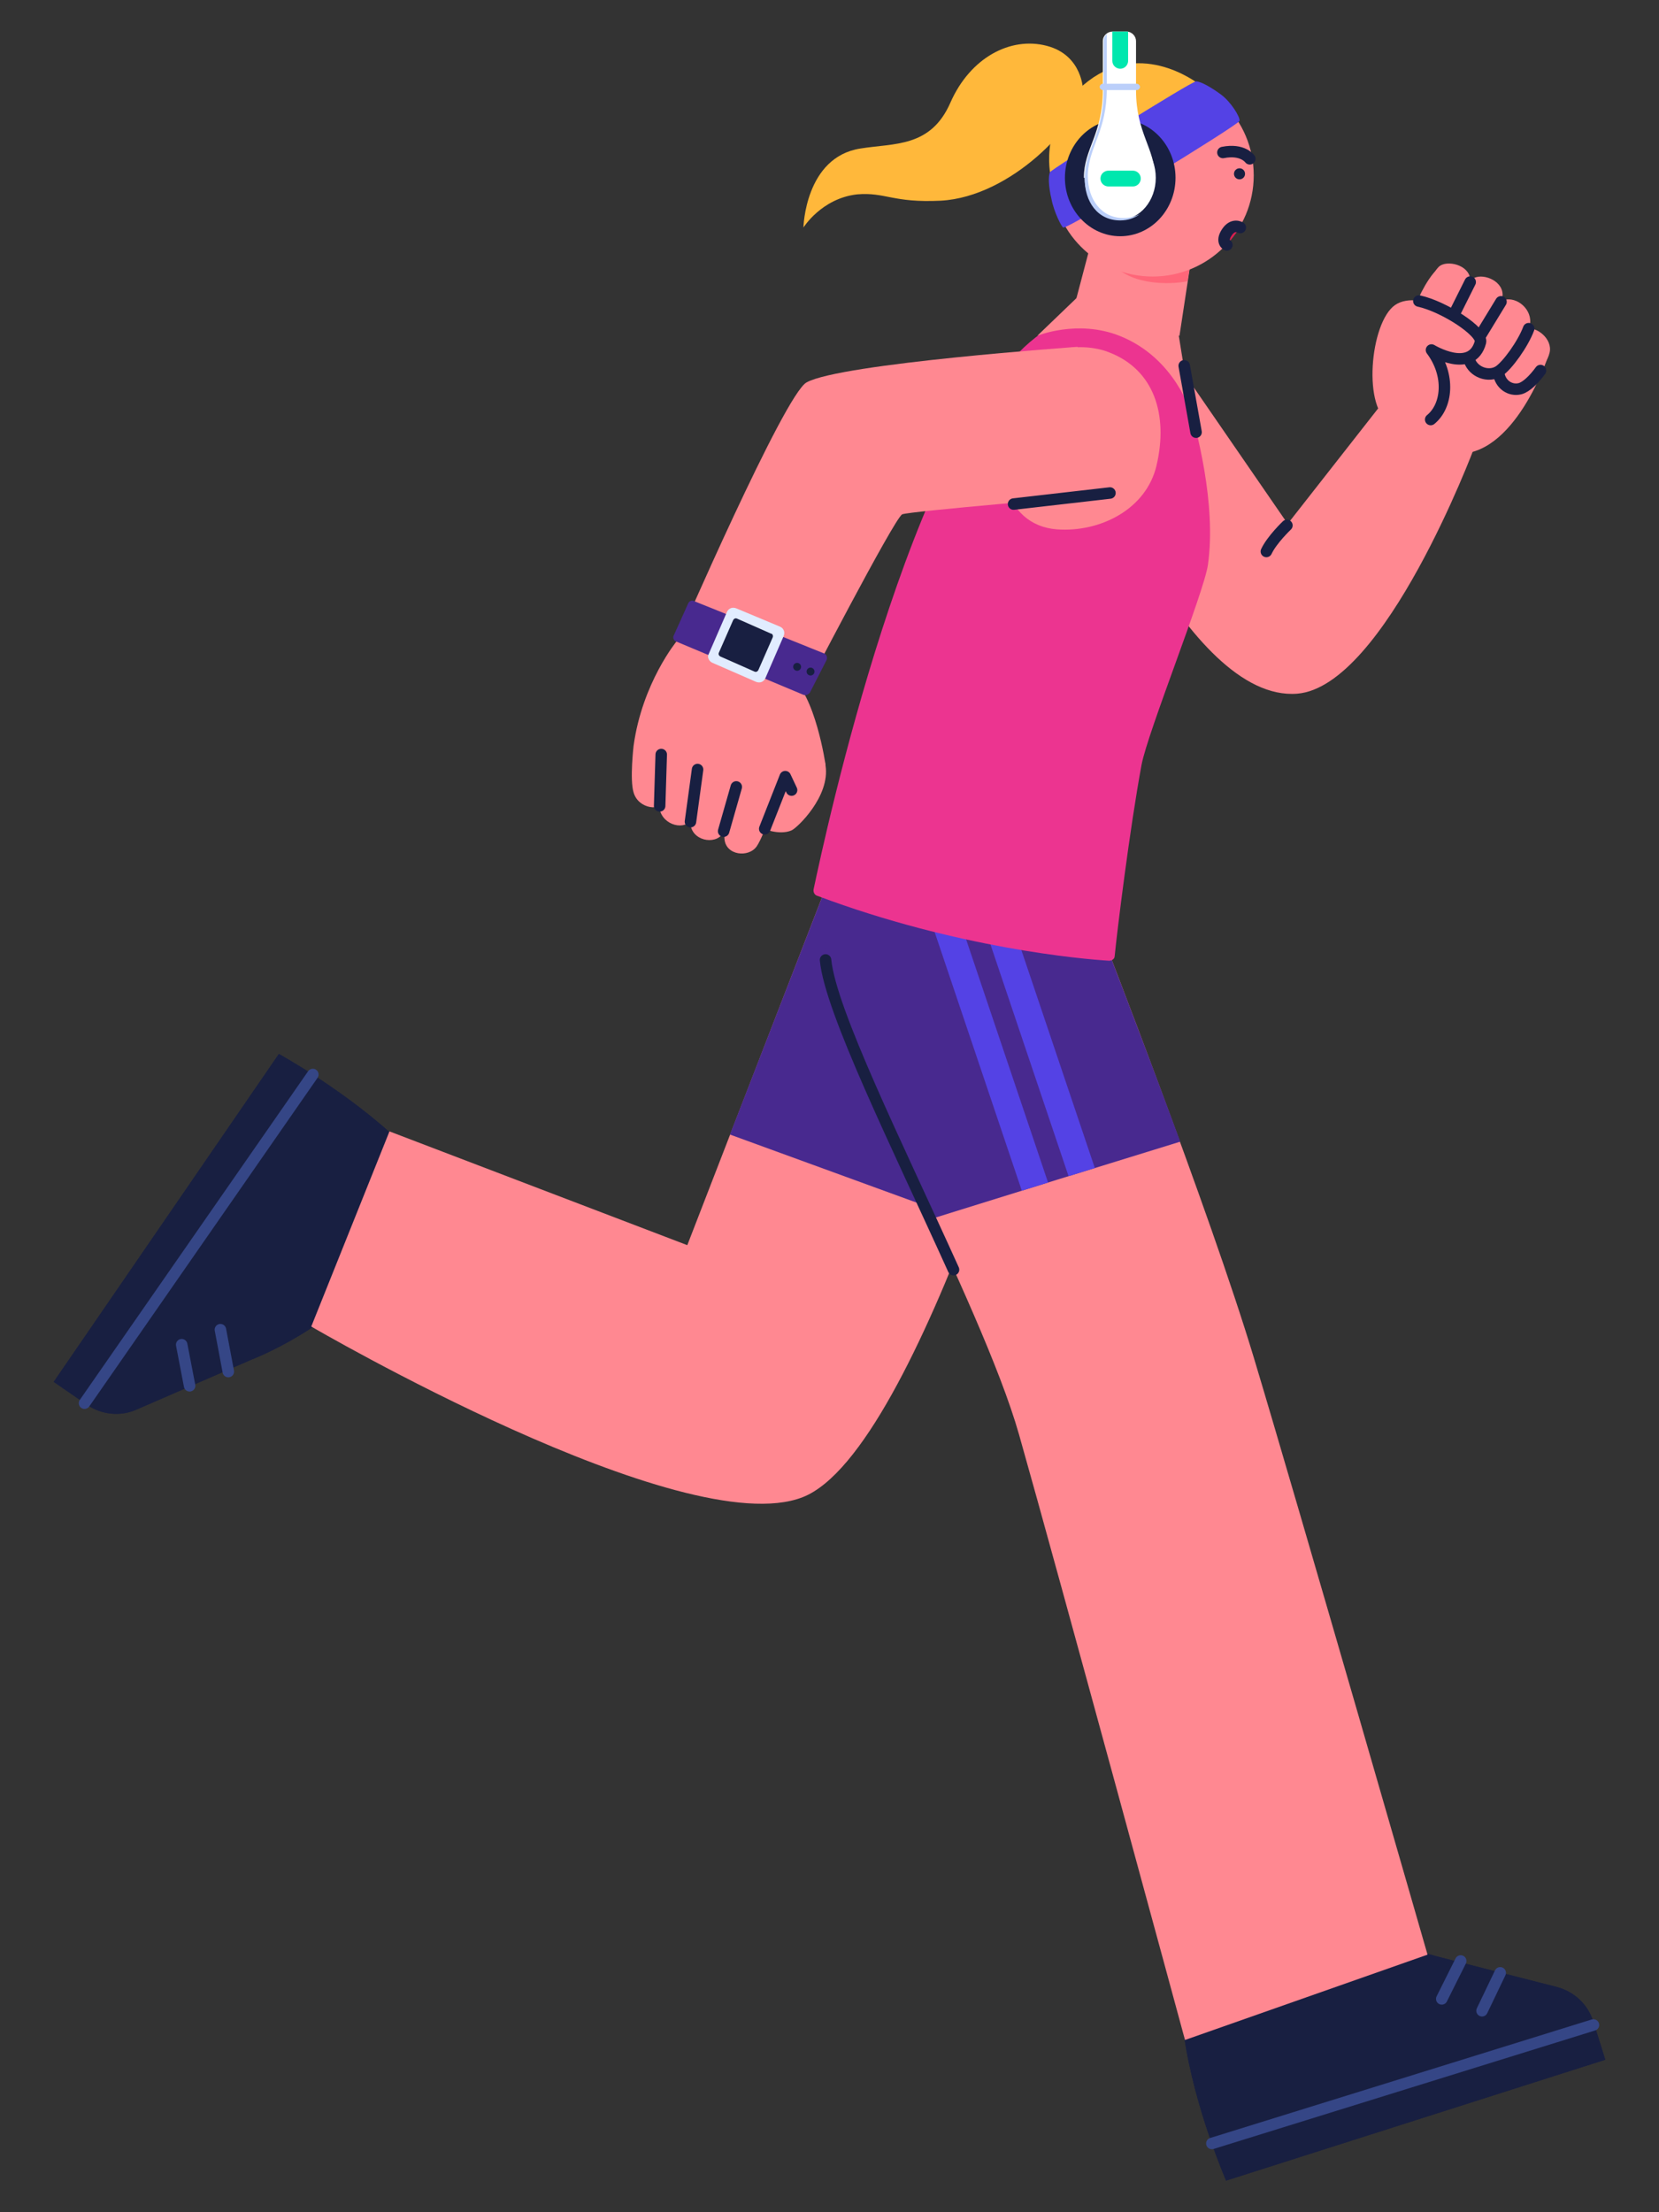 <?xml version="1.0" encoding="utf-8"?>
<!-- Generator: Adobe Illustrator 25.0.0, SVG Export Plug-In . SVG Version: 6.00 Build 0)  -->
<svg version="1.1" id="레이어_1" xmlns="http://www.w3.org/2000/svg" xmlns:xlink="http://www.w3.org/1999/xlink" x="0px"
	 y="0px" viewBox="0 0 210 280" style="enable-background:new 0 0 210 280;" xml:space="preserve">
<rect x="0" y="0" width="210" height="280" fill="#333333" stroke="none"/>
<g>
	<g>
		<path style="fill:#FF8891;" d="M186.6,56.7l-12-5.2L163,66.3l-14.6-21.2l-11.2,10.1c0,0,12.9,33.7,27,32.6
			C175.3,86.9,186.6,56.7,186.6,56.7z"/>
		<g>
			<path style="fill:#FF8891;" d="M186.4,35.3c1.1-0.8,3.7,0.1,3.8,1.9c0.1,1.5-2.6,6.8-3.9,7.6c-1.3,0.8-2.7,0.5-2.9-1.2
				S184.9,36.3,186.4,35.3z"/>
			<path style="fill:#FF8891;" d="M182.2,33.7c1-0.8,3.7-0.2,3.9,1.6c0.2,1.4-2.1,6.9-3.3,7.9s-2.7,0.7-3-1
				C179.4,40.5,180.8,34.9,182.2,33.7z"/>
			<path style="fill:#FF8891;" d="M190,38.1c1.7-0.8,3.8,0.8,3.7,2.7c-0.2,1.9-3,5.2-4.3,6c-1.3,0.8-2.7,0.5-2.9-1.2
				C186.3,43.9,188.8,38.6,190,38.1z"/>
			<path style="fill:#FF8891;" d="M193.2,41.7c1-0.5,3.1,0.9,3,2.6c-0.1,1.7-2.6,4.1-3.9,4.4c-1.2,0.3-2.3,0.2-2.5-1.3
				S192.1,42.2,193.2,41.7z"/>
			<path style="fill:#FF8891;" d="M186.8,42.2c0.3-1.3-7-5.8-10.2-3.6c-3.2,2.2-4.2,13.4-0.5,15c5.3,2.2,9.1-3.9,5.4-9
				C181.5,44.7,185.8,46.3,186.8,42.2z"/>
			<path style="fill:#FF8891;" d="M196,45c0,0-4.3,13.2-12,12.4c-6.6-0.7-9.1-4.9-9.1-4.9l7-14L196,45z"/>
			<path style="fill:#FF8891;" d="M179.1,38.8c0,0,1.3-3.4,3-4.9l5.5,8.5l-4.5,8.9l-5.7-9.7L179.1,38.8z"/>
			
				<path style="fill:none;stroke:#181F41;stroke-width:1.455;stroke-linecap:round;stroke-linejoin:round;stroke-miterlimit:10;" d="
				M181.1,53.1c2.1-1.7,2.5-5.6,0.1-8.8c0,0,5.1,3.1,6.2-1c0.3-1.3-4.6-4.5-7.8-5.2"/>
			
				<path style="fill:none;stroke:#181F41;stroke-width:1.455;stroke-linecap:round;stroke-linejoin:round;stroke-miterlimit:10;" d="
				M195,46.9c-0.8,1.1-1.8,2.1-2.6,2.3c-1.2,0.3-2.5-0.5-2.7-2"/>
			
				<line style="fill:none;stroke:#181F41;stroke-width:1.455;stroke-linecap:round;stroke-linejoin:round;stroke-miterlimit:10;" x1="186.1" y1="35.7" x2="184" y2="39.9"/>
			
				<path style="fill:none;stroke:#181F41;stroke-width:1.455;stroke-linecap:round;stroke-linejoin:round;stroke-miterlimit:10;" d="
				M193.5,41.6c-0.7,1.9-2.7,4.7-3.8,5.4c-1.3,0.8-3.2,0.1-3.7-1.4"/>
			
				<line style="fill:none;stroke:#181F41;stroke-width:1.455;stroke-linecap:round;stroke-linejoin:round;stroke-miterlimit:10;" x1="190" y1="38.2" x2="187.5" y2="42.3"/>
		</g>
		
			<path style="fill:none;stroke:#181F41;stroke-width:1.455;stroke-linecap:round;stroke-linejoin:round;stroke-miterlimit:10;" d="
			M162.9,66.5c0,0-1.9,1.8-2.6,3.3"/>
	</g>
	<g>
		<g>
			<g>
				<path style="fill:#181F41;" d="M149.9,257.8c1.3,9,5.3,18.2,5.3,18.2l48-15.3l-1.5-4.8c-0.7-2.2-2.4-3.8-4.6-4.4l-15.3-3.9
					c0,0-11.1-3.5-21.1-0.3C150.5,250.5,149.9,257.8,149.9,257.8z"/>
				<g>
					<defs>
						<path id="SVGID_1_" d="M149.9,257.8c1.3,9,5.3,18.2,5.3,18.2l48-15.3l-1.5-4.8c-0.7-2.2-2.4-3.8-4.6-4.4l-15.3-3.9
							c0,0-11.1-3.5-21.1-0.3C150.5,250.5,149.9,257.8,149.9,257.8z"/>
					</defs>
					<use xlink:href="#SVGID_1_"  style="overflow:visible;fill:#181F41;"/>
					<clipPath id="SVGID_2_">
						<use xlink:href="#SVGID_1_"  style="overflow:visible;"/>
					</clipPath>
				</g>
			</g>
			
				<line style="fill:none;stroke:#354686;stroke-width:1.455;stroke-linecap:round;stroke-linejoin:round;stroke-miterlimit:10;" x1="201.7" y1="256.3" x2="153.4" y2="271.3"/>
			
				<line style="fill:none;stroke:#354686;stroke-width:1.455;stroke-linecap:round;stroke-linejoin:round;stroke-miterlimit:10;" x1="189.9" y1="249.7" x2="187.6" y2="254.5"/>
			
				<line style="fill:none;stroke:#354686;stroke-width:1.455;stroke-linecap:round;stroke-linejoin:round;stroke-miterlimit:10;" x1="184.9" y1="248.2" x2="182.5" y2="253"/>
		</g>
		<g>
			<g>
				<path style="fill:#181F41;" d="M50.7,144.6c-6.5-6.3-15.4-11.2-15.4-11.2L6.8,174.9l4.2,2.9c1.9,1.3,4.3,1.5,6.3,0.6l14.5-6.3
					c0,0,10.9-4.1,16.9-12.7S50.7,144.6,50.7,144.6z"/>
				<g>
					<defs>
						<path id="SVGID_3_" d="M50.7,144.6c-6.5-6.3-15.4-11.2-15.4-11.2L6.8,174.9l4.2,2.9c1.9,1.3,4.3,1.5,6.3,0.6l14.5-6.3
							c0,0,10.9-4.1,16.9-12.7S50.7,144.6,50.7,144.6z"/>
					</defs>
					<use xlink:href="#SVGID_3_"  style="overflow:visible;fill:#181F41;"/>
					<clipPath id="SVGID_4_">
						<use xlink:href="#SVGID_3_"  style="overflow:visible;"/>
					</clipPath>
				</g>
			</g>
			
				<line style="fill:none;stroke:#354686;stroke-width:1.455;stroke-linecap:round;stroke-linejoin:round;stroke-miterlimit:10;" x1="10.7" y1="177.6" x2="39.6" y2="136"/>
			
				<line style="fill:none;stroke:#354686;stroke-width:1.455;stroke-linecap:round;stroke-linejoin:round;stroke-miterlimit:10;" x1="24" y1="175.4" x2="23" y2="170.2"/>
			
				<line style="fill:none;stroke:#354686;stroke-width:1.455;stroke-linecap:round;stroke-linejoin:round;stroke-miterlimit:10;" x1="28.9" y1="173.6" x2="27.9" y2="168.3"/>
		</g>
		<path style="fill:#FF8891;" d="M133.6,121.8c0,0-17.1,61.9-32,67.7c-15.1,5.9-62.2-21.6-62.2-21.6l9.9-24.7l37.7,14.4l17.7-45.7
			L133.6,121.8z"/>
		<path style="fill:#FF8891;" d="M139.3,117.8c0,0,13.8,35.4,19.4,54s22,75.6,22,75.6l-30.7,10.8c0,0-16.2-59.7-21-76.6
			c-4.8-16.9-23.6-50.5-24.4-60.1c-0.7-8,2-12.3,2-12.3L139.3,117.8z"/>
		<path style="fill:#48298F;" d="M92.4,143.6l12.3-31.7l29,9.9c0,0-8.3,14.9-14.7,31.5L92.4,143.6z"/>
		<path style="fill:#48298F;" d="M139.3,117.8c0,0,4.9,12.6,10.1,26.7c-9.1,2.8-22,6.8-31.6,9.8c-6.3-13.7-12.7-27.2-13.2-32.8
			c-0.7-8,2-12.3,2-12.3L139.3,117.8z"/>
		<g>
			<defs>
				<path id="SVGID_5_" d="M139.3,117.8c0,0,4.9,12.6,10.1,26.7c-9.1,2.8-22,6.8-31.6,9.8c-6.3-13.7-12.7-27.2-13.2-32.8
					c-0.7-8,2-12.3,2-12.3L139.3,117.8z"/>
			</defs>
			<clipPath id="SVGID_6_">
				<use xlink:href="#SVGID_5_"  style="overflow:visible;"/>
			</clipPath>
			<g style="clip-path:url(#SVGID_6_);">
				<path style="fill:#5442E5;" d="M139.4,157.6c0.2,0,0.4,0,0.6-0.1c0.9-0.3,1.4-1.3,1.1-2.2l-15.2-45.1c-0.3-0.9-1.3-1.4-2.2-1.1
					c-0.9,0.3-1.4,1.3-1.1,2.2l15.2,45.1C138,157.1,138.7,157.6,139.4,157.6z"/>
			</g>
			<g style="clip-path:url(#SVGID_6_);">
				<path style="fill:#5442E5;" d="M133.3,158.9c0.2,0,0.4,0,0.6-0.1c0.9-0.3,1.4-1.3,1.1-2.2l-15.2-45.1c-0.3-0.9-1.3-1.4-2.2-1.1
					c-0.9,0.3-1.4,1.3-1.1,2.2l15.2,45.1C131.9,158.4,132.6,158.9,133.3,158.9z"/>
			</g>
		</g>
		
			<path style="fill:none;stroke:#181F41;stroke-width:1.455;stroke-linecap:round;stroke-linejoin:round;stroke-miterlimit:10;" d="
			M104.5,121.5c0.6,6.4,9.1,23.5,16.2,39.2"/>
	</g>
	<path style="fill:#EC3490;" d="M150.1,49.6c1.4,4.8,3.9,14.2,2.8,21.9c-0.5,3.5-7.6,21.1-8.4,25.3c-1.5,8.1-3.1,21.1-3.4,24.2
		c0,0.4-0.4,0.6-0.7,0.6c-3.4-0.2-19.3-1.6-36.9-8.2c-0.4-0.1-0.6-0.5-0.5-0.9c1.4-6.6,12.3-57.6,28.1-69.8
		C147.8,29.7,148.2,43.3,150.1,49.6z"/>
	<g>
		<g>
			<g>
				<g>
					<g>
						<polygon style="fill:#FF8891;" points="135.9,39.1 149.3,42.5 150.7,33.3 138.3,30 						"/>
						<g>
							<path style="fill:#FF6679;" d="M138.3,30L138.3,30c1.3,2.4,2.2,3.6,4.2,4.7c2.3,1.3,5.8,1.3,7.8,0.9l0.4-2.3L138.3,30z"/>
						</g>
						<g>
							<circle style="fill:#FF8891;" cx="145.9" cy="22.2" r="12.8"/>
						</g>
						<circle style="fill:#181F41;" cx="156.9" cy="22" r="0.7"/>
						
							<path style="fill:none;stroke:#181F41;stroke-width:1.455;stroke-linecap:round;stroke-linejoin:round;stroke-miterlimit:10;" d="
							M158.2,20.1c0,0-0.9-1.3-3.4-0.8"/>
						
							<path style="fill:#DB1D4F;stroke:#181F41;stroke-width:1.455;stroke-linecap:round;stroke-linejoin:round;stroke-miterlimit:10;" d="
							M157,28.8c0,0-0.9-0.6-1.7,0.6c-0.8,1.2,0,1.6,0,1.6"/>
					</g>
				</g>
			</g>
		</g>
		<path style="fill:#FFB83B;" d="M152.1,10.9c0,0-6.8-5.7-13.7-1.1c-7.2,4.9-5.4,12.5-5.4,12.5L152.1,10.9z"/>
		<path style="fill:#5442E5;" d="M156.9,15.3c-0.1,0.5-21.5,13.6-22.3,13.5c-0.2,0-1.2-2-1.5-3.6c-0.4-1.7-0.4-2.9-0.2-3.4
			c0.2-0.4,17.9-11.5,18.5-11.5c0.6,0,2,0.8,3.2,1.7S157,14.8,156.9,15.3z"/>
		<g>
			<ellipse style="fill:#181F41;" cx="141.8" cy="22.5" rx="7" ry="7.4"/>
			<path style="fill:#FFFFFF;" d="M138.2,22.5h-1c0-3.7,2.4-5.5,2.4-11.1V5.2c0-0.7,0.6-1.2,1.2-1.2h1.8c0.7,0,1.2,0.6,1.2,1.2v6.2
				c0,5.5,2.4,7.3,2.4,11.1h-1"/>
			<ellipse style="fill:#FFFFFF;" cx="141.8" cy="22.5" rx="4.5" ry="5.3"/>
			<path style="fill:#BBCFFA;" d="M137.3,22.3c0.1-3.5,2.4-5.4,2.4-10.8V5.2c0-0.4,0.2-0.7,0.4-0.9v6.9c0,5.4-2.2,7.2-2.4,10.8
				c0,0.1,0,0.2,0,0.3c0,2.9,1.7,5.3,4.5,5.3c0.8,0,1.5-0.2,2.1-0.5c-0.7,0.5-1.5,0.8-2.5,0.8c-2.9,0-4.5-2.4-4.5-5.3
				C137.3,22.5,137.3,22.4,137.3,22.3z"/>
			<g>
				<path style="fill:#00E7AE;" d="M140.3,21.6h0.5h1h1.6c0.5,0,1,0.4,1,1c0,0.5-0.4,1-1,1h-1h-1.1h-1c-0.5,0-1-0.4-1-1
					C139.3,22,139.8,21.6,140.3,21.6z"/>
			</g>
			<g>
				<path style="fill:#00E7AE;" d="M142.8,5.4v2.3c0,0.5-0.4,1-1,1c-0.5,0-1-0.4-1-1V5.8v-1V4c0,0,0,0,0.1,0h1.8c0,0,0,0,0.1,0v0.2
					V5.4z"/>
			</g>
			<g>
				<path style="fill:#BBCFFA;" d="M139.6,11.4h4.3c0.2,0,0.4-0.2,0.4-0.4c0-0.2-0.2-0.4-0.4-0.4h-4.3c-0.2,0-0.4,0.2-0.4,0.4
					C139.2,11.2,139.4,11.4,139.6,11.4z"/>
			</g>
		</g>
		<path style="fill:#FFB83B;" d="M137.1,11.5c0,0,0-4.5-4.6-5.7c-4.6-1.2-9.7,1.5-12.2,7.2s-7.1,5.1-11.4,5.8c-7,1.1-7.2,10-7.2,10
			s2.3-3.7,6.8-4.2c3.6-0.3,4.5,1.1,10.6,0.8C128,24.9,136.6,15.7,137.1,11.5z"/>
	</g>
	<path style="fill:#FF8891;" d="M150.8,52.4c0,0-2-7.1-9.1-9.9c-5.3-2.1-10.4,0-10.4,0l5.1-4.9l7,0.3l5.8,4.5L150.8,52.4z"/>
	
		<line style="fill:none;stroke:#181F41;stroke-width:1.455;stroke-linecap:round;stroke-linejoin:round;stroke-miterlimit:10;" x1="149.9" y1="46.3" x2="151.4" y2="54.7"/>
	<g>
		<path style="fill:#FF8891;" d="M127.4,50.9c-2.1,7.3-0.5,15.6,6.4,16.1c5.4,0.4,11.3-2.5,12.6-8.1c1.5-6.4-0.3-12.1-6-14.3
			C137,43.2,129.5,43.5,127.4,50.9z"/>
		<path style="fill:#FF8891;" d="M114.2,65.1c-1,0.5-12.6,22.9-12.6,22.9l-15.8-7c0,0,13.5-31.1,16.3-32.6
			c4.3-2.4,34.3-4.5,34.3-4.5l2,18.8C138.3,62.8,115.1,64.7,114.2,65.1z"/>
		<path style="fill:#FF8891;" d="M98.3,100.8l-4.9-1.7c0,0-1.8,5.3-1.7,7c0.1,2.2,3.1,2.5,4.1,1C96.8,105.6,98.3,100.8,98.3,100.8z"
			/>
		<path style="fill:#FF8891;" d="M94,99.3L89,97.5c0,0-1.7,5-1.6,6.7c0.1,2.2,3.1,2.8,4.1,1.3C92.4,104,94,99.3,94,99.3z"/>
		<path style="fill:#FF8891;" d="M89.5,97.2l-5.1-1.3c0,0-1.2,4.8-0.9,6.5c0.4,2.1,3.3,2.8,4.1,1.2C88.5,102.1,89.5,97.2,89.5,97.2z
			"/>
		<path style="fill:#FF8891;" d="M85.4,95.1l-5.2-0.7c0,0-0.5,4.3,0,5.9c0.6,2.1,3.5,2.5,4.2,0.9C85,99.5,85.4,95.1,85.4,95.1z"/>
		<path style="fill:#FF8891;" d="M85.7,81.1c0,0-4.4,5.3-5.5,13.3c0,0,10.7,9.6,18.1,6.4c5.9-2.5,6.2-4,6.2-4s-1.3-9-4.5-11.2
			S85.7,81.1,85.7,81.1z"/>
		<path style="fill:#FF8891;" d="M96.4,104.8c0,0,2.2,1,3.8,0.3c0.7-0.3,4.9-4.3,4.3-8.2c-0.7-4.5-6.8,1-6.8,1L96.4,104.8z"/>
		
			<line style="fill:none;stroke:#181F41;stroke-width:1.455;stroke-linecap:round;stroke-linejoin:round;stroke-miterlimit:10;" x1="140.5" y1="62.4" x2="128.3" y2="63.8"/>
		<path style="fill:#48298F;" d="M101.6,87.9l-16-6.7c-0.3-0.1-0.5-0.5-0.3-0.8l1.8-4c0.1-0.3,0.5-0.5,0.8-0.3l16.4,6.6
			c0.3,0.1,0.5,0.5,0.3,0.9l-2.1,4.1C102.3,87.9,102,88.1,101.6,87.9z"/>
		<path style="fill:#E1ECFF;" d="M90.2,83.9l5.5,2.4c0.5,0.2,1,0,1.2-0.5l2.3-5.3c0.2-0.5,0-1-0.5-1.2L93.2,77c-0.5-0.2-1,0-1.2,0.5
			l-2.3,5.3C89.5,83.1,89.7,83.7,90.2,83.9z"/>
		<path style="fill:#181F41;" d="M97.6,80.2l-4.3-1.9c-0.2-0.1-0.4,0-0.5,0.2L91,82.6c-0.1,0.2,0,0.4,0.2,0.5l4.3,1.9
			c0.2,0.1,0.4,0,0.5-0.2l1.8-4.1C97.9,80.5,97.8,80.2,97.6,80.2z"/>
		
			<line style="fill:none;stroke:#181F41;stroke-width:1.455;stroke-linecap:round;stroke-linejoin:round;stroke-miterlimit:10;" x1="93.2" y1="99.6" x2="91.6" y2="105.2"/>
		
			<line style="fill:none;stroke:#181F41;stroke-width:1.455;stroke-linecap:round;stroke-linejoin:round;stroke-miterlimit:10;" x1="88.3" y1="97.4" x2="87.4" y2="104"/>
		
			<line style="fill:none;stroke:#181F41;stroke-width:1.455;stroke-linecap:round;stroke-linejoin:round;stroke-miterlimit:10;" x1="83.7" y1="95.5" x2="83.5" y2="102"/>
		
			<polyline style="fill:none;stroke:#181F41;stroke-width:1.455;stroke-linecap:round;stroke-linejoin:round;stroke-miterlimit:10;" points="
			100.2,100 99.4,98.3 96.8,104.9 		"/>
		<circle style="fill:#181F41;" cx="102.6" cy="85" r="0.5"/>
		<circle style="fill:#181F41;" cx="100.9" cy="84.4" r="0.5"/>
	</g>
</g>
</svg>
